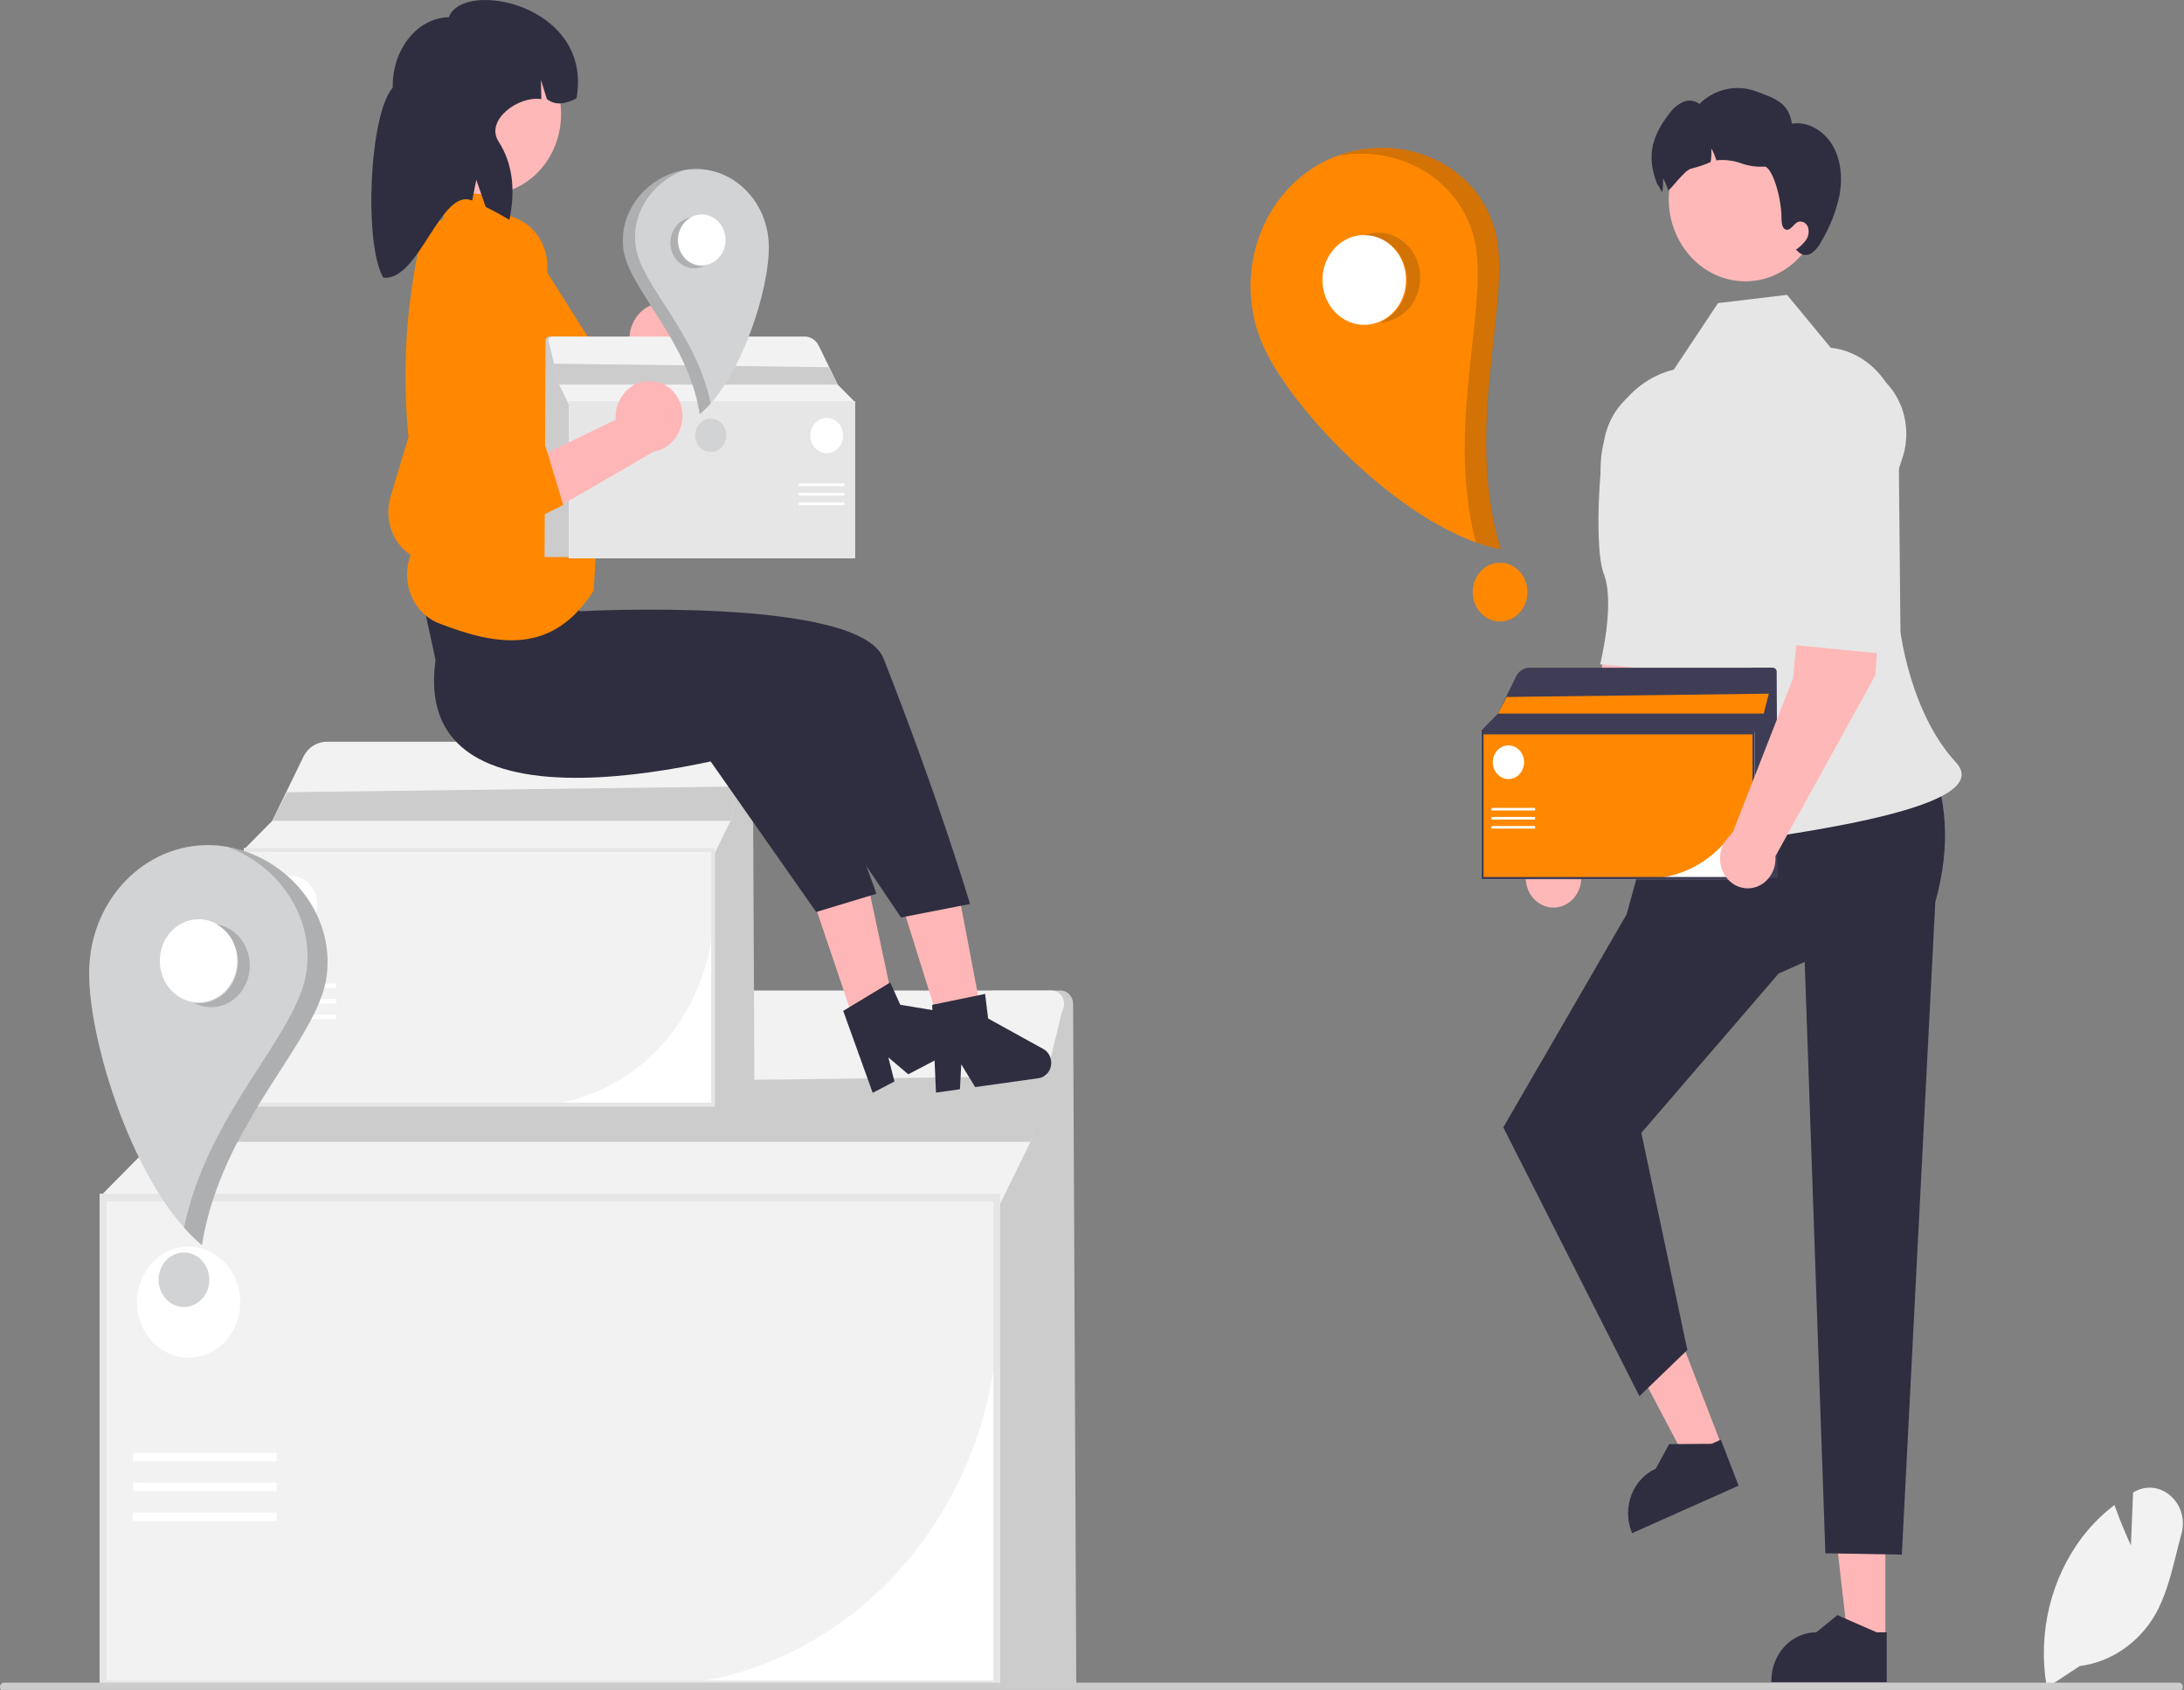 <?xml version="1.0" encoding="UTF-8"?>
<svg xmlns="http://www.w3.org/2000/svg" xmlns:xlink="http://www.w3.org/1999/xlink" width="848px" height="656px" viewBox="0 0 848 656" version="1.1">
<rect x="0" y="0" width="848" height="656" fill="#808080" stroke="none"/>
<defs>
<filter id="alpha" filterUnits="objectBoundingBox" x="0%" y="0%" width="100%" height="100%">
  <feColorMatrix type="matrix" in="SourceGraphic" values="0 0 0 0 1 0 0 0 0 1 0 0 0 0 1 0 0 0 1 0"/>
</filter>
<mask id="mask0">
  <g filter="url(#alpha)">
<rect x="0" y="0" width="848" height="656" style="fill:rgb(0%,0%,0%);fill-opacity:0.2;stroke:none;"/>
  </g>
</mask>
<clipPath id="clip1">
  <rect x="0" y="0" width="848" height="656"/>
</clipPath>
<g id="surface5" clip-path="url(#clip1)">
<path style=" stroke:none;fill-rule:nonzero;fill:rgb(13.725%,12.157%,12.549%);fill-opacity:1;" d="M 534.648 90.328 C 543.609 89.992 551.125 97.531 551.43 107.164 C 551.734 116.793 544.711 124.863 535.75 125.18 C 543.207 122.199 547.555 113.844 546.008 105.457 C 544.465 97.066 537.484 91.121 529.531 91.414 C 531.172 90.758 532.898 90.391 534.648 90.328 Z M 534.648 90.328 "/>
</g>
<mask id="mask1">
  <g filter="url(#alpha)">
<rect x="0" y="0" width="848" height="656" style="fill:rgb(0%,0%,0%);fill-opacity:0.2;stroke:none;"/>
  </g>
</mask>
<clipPath id="clip2">
  <rect x="0" y="0" width="848" height="656"/>
</clipPath>
<g id="surface8" clip-path="url(#clip2)">
<path style=" stroke:none;fill-rule:nonzero;fill:rgb(13.725%,12.157%,12.549%);fill-opacity:1;" d="M 579.941 87.242 C 588.77 113.199 567.621 163.641 582.832 213.27 C 579.492 212.609 576.207 211.684 572.996 210.504 C 560.602 162.527 580.055 114.59 571.523 89.512 C 563.891 67.066 541.012 56.613 519.531 60.426 C 543.105 51.785 571.297 61.824 579.941 87.242 Z M 579.941 87.242 "/>
</g>
<mask id="mask2">
  <g filter="url(#alpha)">
<rect x="0" y="0" width="848" height="656" style="fill:rgb(0%,0%,0%);fill-opacity:0.2;stroke:none;"/>
  </g>
</mask>
<clipPath id="clip3">
  <rect x="0" y="0" width="848" height="656"/>
</clipPath>
<g id="surface11" clip-path="url(#clip3)">
<path style=" stroke:none;fill-rule:nonzero;fill:rgb(13.725%,12.157%,12.549%);fill-opacity:1;" d="M 88.535 360.258 C 96 364.164 99.109 373.832 95.477 381.855 C 91.844 389.883 82.848 393.223 75.379 389.316 C 82.691 390.352 89.621 385.531 91.738 377.941 C 93.855 370.348 90.535 362.227 83.902 358.766 C 85.512 358.992 87.074 359.496 88.535 360.258 Z M 88.535 360.258 "/>
</g>
<mask id="mask3">
  <g filter="url(#alpha)">
<rect x="0" y="0" width="848" height="656" style="fill:rgb(0%,0%,0%);fill-opacity:0.2;stroke:none;"/>
  </g>
</mask>
<clipPath id="clip4">
  <rect x="0" y="0" width="848" height="656"/>
</clipPath>
<g id="surface14" clip-path="url(#clip4)">
<path style=" stroke:none;fill-rule:nonzero;fill:rgb(13.725%,12.157%,12.549%);fill-opacity:1;" d="M 126.875 378.824 C 123.637 404.191 85.977 435.66 78.422 483.391 C 75.953 481.297 73.633 479.008 71.48 476.543 C 80.676 431.48 115.938 401.273 119.062 376.762 C 121.863 354.824 107.34 335.609 88.207 328.73 C 111.004 332.633 130.043 353.98 126.875 378.824 Z M 126.875 378.824 "/>
</g>
<mask id="mask4">
  <g filter="url(#alpha)">
<rect x="0" y="0" width="848" height="656" style="fill:rgb(0%,0%,0%);fill-opacity:0.2;stroke:none;"/>
  </g>
</mask>
<clipPath id="clip5">
  <rect x="0" y="0" width="848" height="656"/>
</clipPath>
<g id="surface17" clip-path="url(#clip5)">
<path style=" stroke:none;fill-rule:nonzero;fill:rgb(13.725%,12.157%,12.549%);fill-opacity:1;" d="M 265.484 85.34 C 260.91 87.73 259.004 93.656 261.23 98.574 C 263.457 103.488 268.969 105.535 273.547 103.145 C 269.066 103.777 264.82 100.824 263.523 96.172 C 262.227 91.52 264.258 86.547 268.324 84.426 C 267.336 84.562 266.379 84.871 265.484 85.34 Z M 265.484 85.34 "/>
</g>
<mask id="mask5">
  <g filter="url(#alpha)">
<rect x="0" y="0" width="848" height="656" style="fill:rgb(0%,0%,0%);fill-opacity:0.2;stroke:none;"/>
  </g>
</mask>
<clipPath id="clip6">
  <rect x="0" y="0" width="848" height="656"/>
</clipPath>
<g id="surface20" clip-path="url(#clip6)">
<path style=" stroke:none;fill-rule:nonzero;fill:rgb(13.725%,12.157%,12.549%);fill-opacity:1;" d="M 241.992 96.715 C 243.977 112.258 267.055 131.539 271.684 160.785 C 273.195 159.504 274.617 158.102 275.934 156.59 C 270.301 128.98 248.695 110.469 246.777 95.449 C 245.062 82.008 253.961 70.234 265.684 66.02 C 251.719 68.41 240.051 81.492 241.992 96.715 Z M 241.992 96.715 "/>
</g>
</defs>
<g id="surface1">
<path style=" stroke:none;fill-rule:nonzero;fill:rgb(80%,80%,80%);fill-opacity:1;" d="M 417.898 653.781 L 385.34 653.781 L 385.34 384.504 L 411.82 384.504 C 414.492 384.504 416.66 386.82 416.672 389.691 Z M 417.898 653.781 "/>
<path style=" stroke:none;fill-rule:nonzero;fill:rgb(100%,100%,100%);fill-opacity:1;" d="M 388.383 655.207 L 38.746 655.207 L 38.746 463.434 L 388.383 463.434 Z M 388.383 655.207 "/>
<path style=" stroke:none;fill-rule:nonzero;fill:rgb(94.902%,94.902%,94.902%);fill-opacity:1;" d="M 250.574 654.492 L 39.41 654.492 L 39.41 464.148 L 387.723 464.148 L 387.723 507.113 C 387.637 588.473 326.281 654.402 250.574 654.492 Z M 250.574 654.492 "/>
<path style=" stroke:none;fill-rule:nonzero;fill:rgb(94.902%,94.902%,94.902%);fill-opacity:1;" d="M 412.598 392.152 C 412.422 392.508 412.285 392.887 412.191 393.277 L 400.133 443.215 L 387.059 469.832 L 40.074 469.832 L 40.074 463.203 L 59.828 443.215 L 82.875 395.848 C 83.891 393.758 85.227 391.863 86.828 390.246 C 90.477 386.555 95.297 384.504 100.309 384.504 L 408.309 384.504 C 410.008 384.504 411.586 385.461 412.461 387.023 C 413.34 388.59 413.391 390.535 412.598 392.152 Z M 412.598 392.152 "/>
<path style=" stroke:none;fill-rule:nonzero;fill:rgb(90.196%,90.196%,90.196%);fill-opacity:1;" d="M 388.383 655.207 L 38.746 655.207 L 38.746 463.434 L 388.383 463.434 Z M 41.402 652.355 L 385.73 652.355 L 385.73 466.285 L 41.402 466.285 Z M 41.402 652.355 "/>
<path style=" stroke:none;fill-rule:nonzero;fill:rgb(80%,80%,80%);fill-opacity:1;" d="M 406.574 417.699 L 400.133 443.215 L 59.828 443.215 L 70.824 421.977 Z M 406.574 417.699 "/>
<path style=" stroke:none;fill-rule:nonzero;fill:rgb(100%,100%,100%);fill-opacity:1;" d="M 51.641 563.926 L 107.375 563.926 L 107.375 567.238 L 51.641 567.238 Z M 51.641 563.926 "/>
<path style=" stroke:none;fill-rule:nonzero;fill:rgb(100%,100%,100%);fill-opacity:1;" d="M 51.641 575.527 L 107.375 575.527 L 107.375 578.84 L 51.641 578.84 Z M 51.641 575.527 "/>
<path style=" stroke:none;fill-rule:nonzero;fill:rgb(100%,100%,100%);fill-opacity:1;" d="M 51.641 587.125 L 107.375 587.125 L 107.375 590.441 L 51.641 590.441 Z M 51.641 587.125 "/>
<path style=" stroke:none;fill-rule:nonzero;fill:rgb(100%,100%,100%);fill-opacity:1;" d="M 93.277 505.461 C 93.277 517.359 84.305 527.004 73.23 527.004 C 62.16 527.004 53.184 517.359 53.184 505.461 C 53.184 493.562 62.16 483.918 73.23 483.918 C 84.305 483.918 93.277 493.562 93.277 505.461 Z M 93.277 505.461 "/>
<path style=" stroke:none;fill-rule:nonzero;fill:rgb(80%,80%,80%);fill-opacity:1;" d="M 292.961 428.742 L 275.934 428.742 L 275.934 287.922 L 289.781 287.922 C 291.176 287.922 292.309 289.137 292.316 290.637 Z M 292.961 428.742 "/>
<path style=" stroke:none;fill-rule:nonzero;fill:rgb(100%,100%,100%);fill-opacity:1;" d="M 277.523 429.488 L 94.68 429.488 L 94.68 329.203 L 277.523 329.203 Z M 277.523 429.488 "/>
<path style=" stroke:none;fill-rule:nonzero;fill:rgb(94.902%,94.902%,94.902%);fill-opacity:1;" d="M 205.457 429.117 L 95.027 429.117 L 95.027 329.574 L 277.176 329.574 L 277.176 352.043 C 277.133 394.59 245.047 429.066 205.457 429.117 Z M 205.457 429.117 "/>
<path style=" stroke:none;fill-rule:nonzero;fill:rgb(94.902%,94.902%,94.902%);fill-opacity:1;" d="M 290.188 291.922 C 290.094 292.109 290.023 292.309 289.973 292.512 L 283.668 318.629 L 276.828 332.547 L 95.375 332.547 L 95.375 329.082 L 105.707 318.629 L 117.758 293.855 C 118.289 292.762 118.988 291.773 119.824 290.926 C 121.73 288.996 124.254 287.922 126.875 287.922 L 287.941 287.922 C 288.832 287.922 289.656 288.426 290.117 289.242 C 290.574 290.062 290.602 291.078 290.188 291.922 Z M 290.188 291.922 "/>
<path style=" stroke:none;fill-rule:nonzero;fill:rgb(90.196%,90.196%,90.196%);fill-opacity:1;" d="M 277.523 429.488 L 94.68 429.488 L 94.68 329.203 L 277.523 329.203 Z M 96.066 427.996 L 276.137 427.996 L 276.137 330.691 L 96.066 330.691 Z M 96.066 427.996 "/>
<path style=" stroke:none;fill-rule:nonzero;fill:rgb(80%,80%,80%);fill-opacity:1;" d="M 287.035 305.285 L 283.668 318.629 L 105.707 318.629 L 111.457 307.52 Z M 287.035 305.285 "/>
<path style=" stroke:none;fill-rule:nonzero;fill:rgb(100%,100%,100%);fill-opacity:1;" d="M 101.422 381.754 L 130.57 381.754 L 130.57 383.488 L 101.422 383.488 Z M 101.422 381.754 "/>
<path style=" stroke:none;fill-rule:nonzero;fill:rgb(100%,100%,100%);fill-opacity:1;" d="M 101.422 387.82 L 130.57 387.82 L 130.57 389.555 L 101.422 389.555 Z M 101.422 387.82 "/>
<path style=" stroke:none;fill-rule:nonzero;fill:rgb(100%,100%,100%);fill-opacity:1;" d="M 101.422 393.887 L 130.57 393.887 L 130.57 395.621 L 101.422 395.621 Z M 101.422 393.887 "/>
<path style=" stroke:none;fill-rule:nonzero;fill:rgb(100%,100%,100%);fill-opacity:1;" d="M 123.199 351.18 C 123.199 357.402 118.504 362.445 112.715 362.445 C 106.922 362.445 102.23 357.402 102.23 351.18 C 102.23 344.957 106.922 339.914 112.715 339.914 C 118.504 339.914 123.199 344.957 123.199 351.18 Z M 123.199 351.18 "/>
<path style=" stroke:none;fill-rule:nonzero;fill:rgb(94.902%,94.902%,94.902%);fill-opacity:1;" d="M 794.754 655.109 L 794.648 654.5 C 791.16 633.84 796.309 612.574 808.723 596.359 C 812.195 591.895 816.18 587.918 820.578 584.523 L 820.996 584.195 L 821.18 584.715 C 823.367 590.914 826.129 597.121 827.387 599.867 L 828.234 579.359 L 828.719 579.082 C 833.262 576.465 838.828 577.082 842.777 580.641 C 846.863 584.168 848.539 590.012 847.012 595.398 C 846.352 597.809 845.73 600.309 845.125 602.727 C 843.055 611.035 840.914 619.625 836.762 626.855 C 830.301 637.879 819.551 645.176 807.516 646.715 Z M 794.754 655.109 "/>
<path style=" stroke:none;fill-rule:nonzero;fill:rgb(80%,80%,80%);fill-opacity:1;" d="M 847.562 654.859 C 847.562 655.309 847.398 655.742 847.102 656.059 C 846.805 656.379 846.402 656.555 845.984 656.555 L 1.578 656.555 C 0.707 656.555 0 655.797 0 654.859 C 0 653.922 0.707 653.16 1.578 653.16 L 845.984 653.16 C 846.402 653.16 846.805 653.34 847.102 653.656 C 847.398 653.977 847.562 654.406 847.562 654.859 Z M 847.562 654.859 "/>
<path style=" stroke:none;fill-rule:nonzero;fill:rgb(100%,72.157%,72.157%);fill-opacity:1;" d="M 656.031 220.648 L 631.863 216.93 C 623.688 231.617 620.781 270.715 620.781 270.715 L 597.129 331.129 C 592.797 334.293 591.207 340.34 593.355 345.469 C 595.508 350.602 600.777 353.328 605.848 351.938 C 610.922 350.547 614.332 345.441 613.934 339.832 L 652.77 269.508 Z M 656.031 220.648 "/>
<path style=" stroke:none;fill-rule:nonzero;fill:rgb(90.196%,90.196%,90.196%);fill-opacity:1;" d="M 652.184 148.543 C 659.758 149.805 666.418 154.621 670.352 161.691 C 674.285 168.762 675.086 177.344 672.535 185.109 L 667.406 200.734 C 667.406 200.734 664.613 247.773 653.965 261.051 L 621.293 257.871 C 621.293 257.871 627.266 234.141 622.68 222.656 C 619.871 215.625 620.027 191.336 622.797 171.582 C 623.844 164.332 627.531 157.832 633.043 153.512 C 638.559 149.188 645.445 147.402 652.184 148.543 Z M 652.184 148.543 "/>
<path style=" stroke:none;fill-rule:nonzero;fill:rgb(100%,71.373%,71.373%);fill-opacity:1;" d="M 732.062 636.633 L 717.504 636.629 L 710.578 576.281 L 732.062 576.281 Z M 732.062 636.633 "/>
<path style=" stroke:none;fill-rule:nonzero;fill:rgb(18.431%,18.039%,25.49%);fill-opacity:1;" d="M 732.574 652.953 L 687.801 652.949 L 687.801 652.344 C 687.805 642 695.605 633.617 705.23 633.617 L 713.406 626.949 L 728.668 633.617 L 732.574 633.617 Z M 732.574 652.953 "/>
<path style=" stroke:none;fill-rule:nonzero;fill:rgb(100%,71.373%,71.373%);fill-opacity:1;" d="M 668.766 561.84 L 655.316 567.832 L 627.406 514.938 L 647.254 506.094 Z M 668.766 561.84 "/>
<path style=" stroke:none;fill-rule:nonzero;fill:rgb(18.431%,18.039%,25.49%);fill-opacity:1;" d="M 675.055 576.703 L 633.699 595.133 L 633.484 594.57 C 629.797 585.02 634.016 574.062 642.902 570.102 L 642.906 570.098 L 648.082 560.574 L 664.555 560.453 L 668.164 558.844 Z M 675.055 576.703 "/>
<path style=" stroke:none;fill-rule:nonzero;fill:rgb(18.431%,18.039%,25.49%);fill-opacity:1;" d="M 748.707 293.34 L 645.383 304.938 L 631.562 354.965 L 583.699 437.621 L 636.547 541.965 L 655.16 524.016 L 637.293 439.754 L 690.617 377.895 L 700.727 373.387 L 708.754 602.938 L 738.441 603.465 L 751.434 350.164 C 757.676 327.789 755.797 309.312 748.707 293.34 Z M 748.707 293.34 "/>
<path style=" stroke:none;fill-rule:nonzero;fill:rgb(90.196%,90.196%,90.196%);fill-opacity:1;" d="M 710.828 134.977 L 693.867 114.453 L 667.07 117.656 L 649.914 143.457 C 630.949 148.141 618.703 167.941 622.027 188.543 C 628.688 229.742 651.312 269.699 643.844 290.023 C 632.5 320.879 631.809 333.465 658.957 329.141 C 686.102 324.812 777.051 314.84 759.418 295.891 C 741.785 276.945 737.914 245.281 737.914 245.281 L 737.207 172.84 C 738.723 164.008 736.734 154.895 731.727 147.703 C 726.715 140.516 719.141 135.902 710.828 134.977 Z M 710.828 134.977 "/>
<path style=" stroke:none;fill-rule:nonzero;fill:rgb(100%,72.157%,72.157%);fill-opacity:1;" d="M 707.43 77.238 C 707.43 94.891 694.113 109.203 677.684 109.203 C 661.258 109.203 647.938 94.891 647.938 77.238 C 647.938 59.582 661.258 45.27 677.684 45.27 C 694.113 45.27 707.43 59.582 707.43 77.238 Z M 707.43 77.238 "/>
<path style=" stroke:none;fill-rule:nonzero;fill:rgb(18.431%,18.039%,25.49%);fill-opacity:1;" d="M 714.336 75.34 C 713.008 81.816 710.613 87.984 707.262 93.555 C 706.371 95.453 705.043 97.074 703.402 98.262 C 701.688 99.445 699.434 99.141 698.043 97.543 L 697.32 96.91 C 698.738 95.969 700.008 94.789 701.07 93.41 C 702.141 92.008 702.516 90.137 702.078 88.387 C 701.543 86.617 699.801 85.617 698.137 86.125 C 696.395 86.859 695.336 89.566 693.516 89.148 C 692.039 88.805 691.73 86.715 691.73 85.074 C 691.785 76.492 687.926 64.293 684.938 64.668 C 681.918 64.848 678.895 64.41 676.027 63.387 C 673.156 62.363 670.125 61.945 667.102 62.164 C 666.887 62.191 666.676 62.234 666.445 62.277 C 665.961 60.648 665.297 59.086 664.465 57.629 C 664.559 59.387 664.477 61.156 664.223 62.898 C 661.82 63.961 659.336 64.805 656.797 65.418 C 654.039 65.836 647.969 74.707 647.688 73.797 C 647.203 72.168 646.535 70.605 645.703 69.148 C 645.797 70.91 645.715 72.676 645.461 74.418 C 645.449 74.488 645.449 74.547 645.434 74.621 C 644.094 72.703 643.277 70.371 643.734 72.156 C 639.246 61.242 640.988 53.422 648.047 44.223 C 649.426 42.242 651.246 40.672 653.34 39.656 C 655.477 38.648 657.945 38.91 659.855 40.348 C 665.719 34.57 674.039 32.664 681.59 35.367 C 688.945 38.117 694.613 39.73 695.738 48.023 C 701.82 46.973 708.078 50.688 711.43 56.23 C 714.766 61.789 715.449 68.844 714.336 75.34 Z M 714.336 75.34 "/>
<path style=" stroke:none;fill-rule:nonzero;fill:rgb(24.706%,23.922%,33.725%);fill-opacity:1;" d="M 690.215 340.848 L 680.344 340.848 L 680.344 259.191 L 688.371 259.191 C 689.18 259.191 689.84 259.895 689.844 260.766 Z M 690.215 340.848 "/>
<path style=" stroke:none;fill-rule:nonzero;fill:rgb(100%,100%,100%);fill-opacity:1;" d="M 681.266 341.281 L 575.242 341.281 L 575.242 283.129 L 681.266 283.129 Z M 681.266 341.281 "/>
<path style=" stroke:none;fill-rule:nonzero;fill:rgb(100%,53.333%,0%);fill-opacity:1;" d="M 639.477 341.066 L 575.441 341.066 L 575.441 283.344 L 681.062 283.344 L 681.062 296.375 C 681.039 321.043 662.434 341.039 639.477 341.066 Z M 639.477 341.066 "/>
<path style=" stroke:none;fill-rule:nonzero;fill:rgb(24.706%,23.922%,33.725%);fill-opacity:1;" d="M 688.605 261.512 C 688.555 261.621 688.512 261.734 688.484 261.852 L 684.828 276.996 L 680.863 285.066 L 575.645 285.066 L 575.645 283.059 L 581.633 276.996 L 588.621 262.633 C 588.93 262 589.336 261.426 589.82 260.934 C 590.926 259.816 592.387 259.191 593.906 259.191 L 687.305 259.191 C 687.82 259.191 688.301 259.484 688.566 259.957 C 688.832 260.434 688.848 261.023 688.605 261.512 Z M 688.605 261.512 "/>
<path style=" stroke:none;fill-rule:nonzero;fill:rgb(24.706%,23.922%,33.725%);fill-opacity:1;" d="M 681.266 341.281 L 575.242 341.281 L 575.242 283.129 L 681.266 283.129 Z M 576.047 340.418 L 680.461 340.418 L 680.461 283.992 L 576.047 283.992 Z M 576.047 340.418 "/>
<path style=" stroke:none;fill-rule:nonzero;fill:rgb(100%,53.333%,0%);fill-opacity:1;" d="M 686.781 269.258 L 684.828 276.996 L 581.633 276.996 L 584.969 270.555 Z M 686.781 269.258 "/>
<path style=" stroke:none;fill-rule:nonzero;fill:rgb(100%,100%,100%);fill-opacity:1;" d="M 579.148 313.602 L 596.051 313.602 L 596.051 314.605 L 579.148 314.605 Z M 579.148 313.602 "/>
<path style=" stroke:none;fill-rule:nonzero;fill:rgb(100%,100%,100%);fill-opacity:1;" d="M 579.148 317.117 L 596.051 317.117 L 596.051 318.125 L 579.148 318.125 Z M 579.148 317.117 "/>
<path style=" stroke:none;fill-rule:nonzero;fill:rgb(100%,100%,100%);fill-opacity:1;" d="M 579.148 320.637 L 596.051 320.637 L 596.051 321.641 L 579.148 321.641 Z M 579.148 320.637 "/>
<path style=" stroke:none;fill-rule:nonzero;fill:rgb(100%,100%,100%);fill-opacity:1;" d="M 591.777 295.871 C 591.777 299.48 589.055 302.406 585.695 302.406 C 582.34 302.406 579.617 299.48 579.617 295.871 C 579.617 292.266 582.34 289.34 585.695 289.34 C 589.055 289.34 591.777 292.266 591.777 295.871 Z M 591.777 295.871 "/>
<path style=" stroke:none;fill-rule:nonzero;fill:rgb(100%,72.157%,72.157%);fill-opacity:1;" d="M 731.461 213.184 L 707.293 209.465 C 699.117 224.152 696.215 263.25 696.215 263.25 L 672.559 323.664 C 668.23 326.824 666.637 332.875 668.789 338.004 C 670.938 343.133 676.207 345.863 681.281 344.473 C 686.352 343.082 689.762 337.973 689.363 332.363 L 728.203 262.043 Z M 731.461 213.184 "/>
<path style=" stroke:none;fill-rule:nonzero;fill:rgb(90.196%,90.196%,90.196%);fill-opacity:1;" d="M 718.363 141.078 C 725.938 142.336 732.594 147.156 736.527 154.227 C 740.461 161.293 741.262 169.879 738.715 177.645 L 733.586 193.266 C 733.586 193.266 740.047 240.305 729.398 253.586 L 696.723 250.406 C 696.723 250.406 702.699 226.676 698.113 215.191 C 695.305 208.16 695.461 183.871 698.227 164.113 C 700.34 149.027 704.332 138.742 718.363 141.078 Z M 718.363 141.078 "/>
<path style=" stroke:none;fill-rule:nonzero;fill:rgb(100%,53.333%,0%);fill-opacity:1;" d="M 513.129 63.246 C 488.539 76.426 478.547 108.531 490.809 134.957 C 503.074 161.383 547.391 206.449 582.75 213.258 C 567.539 163.633 588.688 113.188 579.859 87.23 C 570.426 59.496 537.719 50.066 513.129 63.246 Z M 513.129 63.246 "/>
<path style=" stroke:none;fill-rule:nonzero;fill:rgb(100%,100%,100%);fill-opacity:1;" d="M 545.93 108.656 C 545.93 118.289 538.664 126.094 529.703 126.094 C 520.742 126.094 513.477 118.289 513.477 108.656 C 513.477 99.027 520.742 91.219 529.703 91.219 C 538.664 91.219 545.93 99.027 545.93 108.656 Z M 545.93 108.656 "/>
<path style=" stroke:none;fill-rule:nonzero;fill:rgb(100%,53.333%,0%);fill-opacity:1;" d="M 593.066 229.828 C 593.066 236.133 588.309 241.246 582.438 241.246 C 576.566 241.246 571.809 236.133 571.809 229.828 C 571.809 223.52 576.566 218.406 582.438 218.406 C 588.309 218.406 593.066 223.52 593.066 229.828 Z M 593.066 229.828 "/>
<use xlink:href="#surface5" mask="url(#mask0)"/>
<use xlink:href="#surface8" mask="url(#mask1)"/>
<path style=" stroke:none;fill-rule:nonzero;fill:rgb(81.961%,82.745%,83.137%);fill-opacity:1;" d="M 81.828 328.059 C 56.371 327.402 35.242 349.043 34.629 376.398 C 34.02 403.75 52.145 461.301 78.359 483.344 C 85.914 435.613 123.574 404.145 126.812 378.777 C 130.27 351.668 107.281 328.715 81.828 328.059 Z M 81.828 328.059 "/>
<path style=" stroke:none;fill-rule:nonzero;fill:rgb(100%,100%,100%);fill-opacity:1;" d="M 92.129 372.969 C 92.129 381.895 85.395 389.129 77.094 389.129 C 68.789 389.129 62.055 381.895 62.055 372.969 C 62.055 364.047 68.789 356.812 77.094 356.812 C 85.395 356.812 92.129 364.047 92.129 372.969 Z M 92.129 372.969 "/>
<path style=" stroke:none;fill-rule:nonzero;fill:rgb(81.961%,82.745%,83.137%);fill-opacity:1;" d="M 81.27 496.77 C 81.27 502.613 76.859 507.352 71.422 507.352 C 65.984 507.352 61.574 502.613 61.574 496.77 C 61.574 490.922 65.984 486.184 71.422 486.184 C 76.859 486.184 81.27 490.922 81.27 496.77 Z M 81.27 496.77 "/>
<use xlink:href="#surface11" mask="url(#mask2)"/>
<use xlink:href="#surface14" mask="url(#mask3)"/>
<path style=" stroke:none;fill-rule:nonzero;fill:rgb(100%,71.373%,71.373%);fill-opacity:1;" d="M 256.738 117.531 C 249.594 118.031 244.121 124.555 244.395 132.242 C 244.43 132.996 244.527 133.742 244.68 134.477 L 205.668 160.887 L 227.234 171.137 L 260.977 144.484 C 266.699 142.605 270.527 136.816 270.293 130.387 C 269.957 122.91 264.043 117.145 257.082 117.508 C 256.969 117.512 256.852 117.52 256.738 117.531 Z M 256.738 117.531 "/>
<path style=" stroke:none;fill-rule:nonzero;fill:rgb(100%,53.333%,0%);fill-opacity:1;" d="M 219.117 148.883 L 228.785 170.32 L 190.555 196.758 C 185.027 200.613 178.031 201.117 172.07 198.086 C 164.75 194.32 160.629 185.805 161.965 177.203 L 174.367 101.098 C 176.098 90.043 185.57 82.363 195.938 83.617 C 206.168 84.82 213.555 94.707 212.438 105.699 C 212.414 105.906 212.391 106.109 212.363 106.316 C 212.27 107.047 212.141 107.773 211.973 108.488 L 198.43 162.613 Z M 219.117 148.883 "/>
<path style=" stroke:none;fill-rule:nonzero;fill:rgb(100%,72.157%,72.157%);fill-opacity:1;" d="M 167.16 182.117 L 221.836 182.117 L 221.836 240.867 L 167.16 240.867 Z M 167.16 182.117 "/>
<path style=" stroke:none;fill-rule:nonzero;fill:rgb(100%,71.373%,71.373%);fill-opacity:1;" d="M 351.492 355.145 L 372.371 347.598 L 384 408.672 L 369.852 413.789 Z M 351.492 355.145 "/>
<path style=" stroke:none;fill-rule:nonzero;fill:rgb(100%,71.373%,71.373%);fill-opacity:1;" d="M 316.102 350.453 L 336.812 342.383 L 349.762 403.152 L 335.727 408.617 Z M 316.102 350.453 "/>
<path style=" stroke:none;fill-rule:nonzero;fill:rgb(18.431%,18.039%,25.49%);fill-opacity:1;" d="M 169.121 256.219 C 158.164 334.723 304.094 288.309 304.094 288.309 L 349.848 356.137 L 376.633 350.902 C 376.633 350.902 364.578 310.184 343.055 255.598 C 333.496 231.359 224.949 237.281 224.949 237.281 L 222.695 218.273 L 160.598 216.965 Z M 169.121 256.219 "/>
<path style=" stroke:none;fill-rule:nonzero;fill:rgb(18.431%,18.039%,25.49%);fill-opacity:1;" d="M 274.531 293.57 L 308.277 270.988 C 332.98 323.996 340.262 346.953 340.262 346.953 L 316.906 354.012 Z M 274.531 293.57 "/>
<path style=" stroke:none;fill-rule:nonzero;fill:rgb(100%,53.333%,0%);fill-opacity:1;" d="M 200.355 86.645 L 189.352 71.441 L 173.652 70.711 L 172.086 85.008 L 164.309 88.863 C 156.543 120.57 155.344 153.723 160.793 185.98 C 162.918 188.129 163.793 191.344 163.082 194.383 L 162.578 196.543 L 162.625 196.621 C 164.281 199.43 164.844 202.82 164.191 206.07 L 160.477 213.16 C 157.777 218.324 157.328 224.5 159.25 230.051 C 161.172 235.602 165.27 239.961 170.453 241.969 C 193.285 250.863 214.688 254.176 230.523 229.219 L 235.504 142.25 Z M 200.355 86.645 "/>
<path style=" stroke:none;fill-rule:nonzero;fill:rgb(100%,72.157%,72.157%);fill-opacity:1;" d="M 217.852 44.289 C 217.852 61.516 204.855 75.48 188.828 75.48 C 172.797 75.48 159.805 61.516 159.805 44.289 C 159.805 27.066 172.797 13.102 188.828 13.102 C 204.855 13.102 217.852 27.066 217.852 44.289 Z M 217.852 44.289 "/>
<path style=" stroke:none;fill-rule:nonzero;fill:rgb(18.431%,18.039%,25.49%);fill-opacity:1;" d="M 174.258 6.691 C 161.969 6.945 152.223 19.195 152.488 34.051 C 143.391 44.25 141.188 94.406 148.789 107.75 C 162.688 109.484 171.145 72.527 183.336 77.867 L 184.941 69.805 L 188.582 80.309 C 191.68 81.84 194.754 83.527 197.805 85.359 C 199.996 74.551 199.453 64.047 193.559 54.895 C 188.324 46.766 201.066 37.113 210.18 38.48 L 210.043 31.012 L 212.332 38.434 C 215.887 41.238 219.816 40.223 223.844 38.195 C 230.379 1.707 179.793 -8.273 174.258 6.691 Z M 174.258 6.691 "/>
<path style=" stroke:none;fill-rule:nonzero;fill:rgb(18.431%,18.039%,25.49%);fill-opacity:1;" d="M 363.418 424.117 L 372.723 422.812 L 373.234 413.141 L 378.637 421.98 L 403.309 418.52 C 405.734 418.18 407.676 416.18 408.094 413.59 C 408.516 410.996 407.316 408.414 405.141 407.211 L 383.66 395.355 L 382.5 385.812 L 361.938 390.051 Z M 363.418 424.117 "/>
<path style=" stroke:none;fill-rule:nonzero;fill:rgb(18.431%,18.039%,25.49%);fill-opacity:1;" d="M 338.848 424.207 L 347.289 419.801 L 344.926 410.453 L 352.652 417.004 L 375.035 405.324 C 377.238 404.172 378.488 401.617 378.125 399.02 C 377.758 396.418 375.859 394.371 373.441 393.973 L 349.57 390.035 L 345.66 381.379 L 327.402 392.395 Z M 338.848 424.207 "/>
<path style=" stroke:none;fill-rule:nonzero;fill:rgb(80%,80%,80%);fill-opacity:1;" d="M 211.445 216.219 L 221.793 216.219 L 221.793 130.629 L 213.379 130.629 C 212.531 130.629 211.84 131.363 211.836 132.277 Z M 211.445 216.219 "/>
<path style=" stroke:none;fill-rule:nonzero;fill:rgb(100%,100%,100%);fill-opacity:1;" d="M 220.828 155.715 L 331.961 155.715 L 331.961 216.672 L 220.828 216.672 Z M 220.828 155.715 "/>
<path style=" stroke:none;fill-rule:nonzero;fill:rgb(94.902%,94.902%,94.902%);fill-opacity:1;" d="M 221.039 169.602 L 221.039 155.941 L 331.75 155.941 L 331.75 216.445 L 264.629 216.445 C 240.566 216.414 221.066 195.461 221.039 169.602 Z M 221.039 169.602 "/>
<path style=" stroke:none;fill-rule:nonzero;fill:rgb(94.902%,94.902%,94.902%);fill-opacity:1;" d="M 213.133 133.059 C 213.188 133.172 213.23 133.293 213.262 133.418 L 217.094 149.289 L 221.25 157.75 L 331.539 157.75 L 331.539 155.641 L 325.258 149.289 L 317.934 134.234 C 317.609 133.57 317.188 132.969 316.68 132.453 C 315.52 131.281 313.984 130.629 312.395 130.629 L 214.496 130.629 C 213.953 130.629 213.453 130.934 213.176 131.43 C 212.895 131.926 212.879 132.547 213.133 133.059 Z M 213.133 133.059 "/>
<path style=" stroke:none;fill-rule:nonzero;fill:rgb(90.196%,90.196%,90.196%);fill-opacity:1;" d="M 220.828 155.715 L 331.961 155.715 L 331.961 216.672 L 220.828 216.672 Z M 331.117 215.766 L 221.672 215.766 L 221.672 156.621 L 331.117 156.621 Z M 331.117 215.766 "/>
<path style=" stroke:none;fill-rule:nonzero;fill:rgb(80%,80%,80%);fill-opacity:1;" d="M 215.047 141.18 L 217.094 149.289 L 325.258 149.289 L 321.762 142.539 Z M 215.047 141.18 "/>
<path style=" stroke:none;fill-rule:nonzero;fill:rgb(100%,100%,100%);fill-opacity:1;" d="M 310.145 187.656 L 327.863 187.656 L 327.863 188.711 L 310.145 188.711 Z M 310.145 187.656 "/>
<path style=" stroke:none;fill-rule:nonzero;fill:rgb(100%,100%,100%);fill-opacity:1;" d="M 310.145 191.344 L 327.863 191.344 L 327.863 192.398 L 310.145 192.398 Z M 310.145 191.344 "/>
<path style=" stroke:none;fill-rule:nonzero;fill:rgb(100%,100%,100%);fill-opacity:1;" d="M 310.145 195.031 L 327.863 195.031 L 327.863 196.086 L 310.145 196.086 Z M 310.145 195.031 "/>
<path style=" stroke:none;fill-rule:nonzero;fill:rgb(100%,100%,100%);fill-opacity:1;" d="M 327.371 169.074 C 327.371 172.855 324.52 175.922 321 175.922 C 317.48 175.922 314.629 172.855 314.629 169.074 C 314.629 165.293 317.48 162.227 321 162.227 C 324.52 162.227 327.371 165.293 327.371 169.074 Z M 327.371 169.074 "/>
<path style=" stroke:none;fill-rule:nonzero;fill:rgb(81.961%,82.745%,83.137%);fill-opacity:1;" d="M 269.594 65.609 C 285.191 65.207 298.141 78.465 298.516 95.227 C 298.891 111.988 287.785 147.25 271.723 160.758 C 267.094 131.512 244.016 112.23 242.031 96.684 C 239.914 80.074 253.996 66.012 269.594 65.609 Z M 269.594 65.609 "/>
<path style=" stroke:none;fill-rule:nonzero;fill:rgb(100%,100%,100%);fill-opacity:1;" d="M 281.711 93.125 C 281.711 98.594 277.586 103.027 272.496 103.027 C 267.41 103.027 263.285 98.594 263.285 93.125 C 263.285 87.66 267.41 83.227 272.496 83.227 C 277.586 83.227 281.711 87.66 281.711 93.125 Z M 281.711 93.125 "/>
<path style=" stroke:none;fill-rule:nonzero;fill:rgb(81.961%,82.745%,83.137%);fill-opacity:1;" d="M 282.004 168.984 C 282.004 172.566 279.305 175.469 275.973 175.469 C 272.637 175.469 269.938 172.566 269.938 168.984 C 269.938 165.402 272.637 162.5 275.973 162.5 C 279.305 162.5 282.004 165.402 282.004 168.984 Z M 282.004 168.984 "/>
<use xlink:href="#surface17" mask="url(#mask4)"/>
<use xlink:href="#surface20" mask="url(#mask5)"/>
<path style=" stroke:none;fill-rule:nonzero;fill:rgb(100%,71.373%,71.373%);fill-opacity:1;" d="M 253.184 147.938 C 246.043 147.367 239.781 153.012 239.059 160.664 C 238.996 161.414 238.996 162.168 239.051 162.918 L 197.004 183.254 L 217.039 196.621 L 253.898 175.262 C 259.809 174.254 264.348 169.094 264.945 162.691 C 265.578 155.238 260.465 148.645 253.527 147.965 C 253.414 147.953 253.297 147.945 253.184 147.938 Z M 253.184 147.938 "/>
<path style=" stroke:none;fill-rule:nonzero;fill:rgb(100%,53.333%,0%);fill-opacity:1;" d="M 211.875 173.371 L 218.684 196.047 L 177.406 216.523 C 171.434 219.52 164.438 218.973 158.93 215.082 C 152.164 210.262 149.184 201.215 151.617 192.891 L 173.734 119.375 C 176.875 108.684 187.246 102.492 197.352 105.281 C 207.328 107.996 213.367 118.891 210.84 129.609 C 210.789 129.812 210.742 130.012 210.688 130.211 C 210.5 130.922 210.277 131.621 210.02 132.305 L 189.617 183.883 Z M 211.875 173.371 "/>
</g>
</svg>
